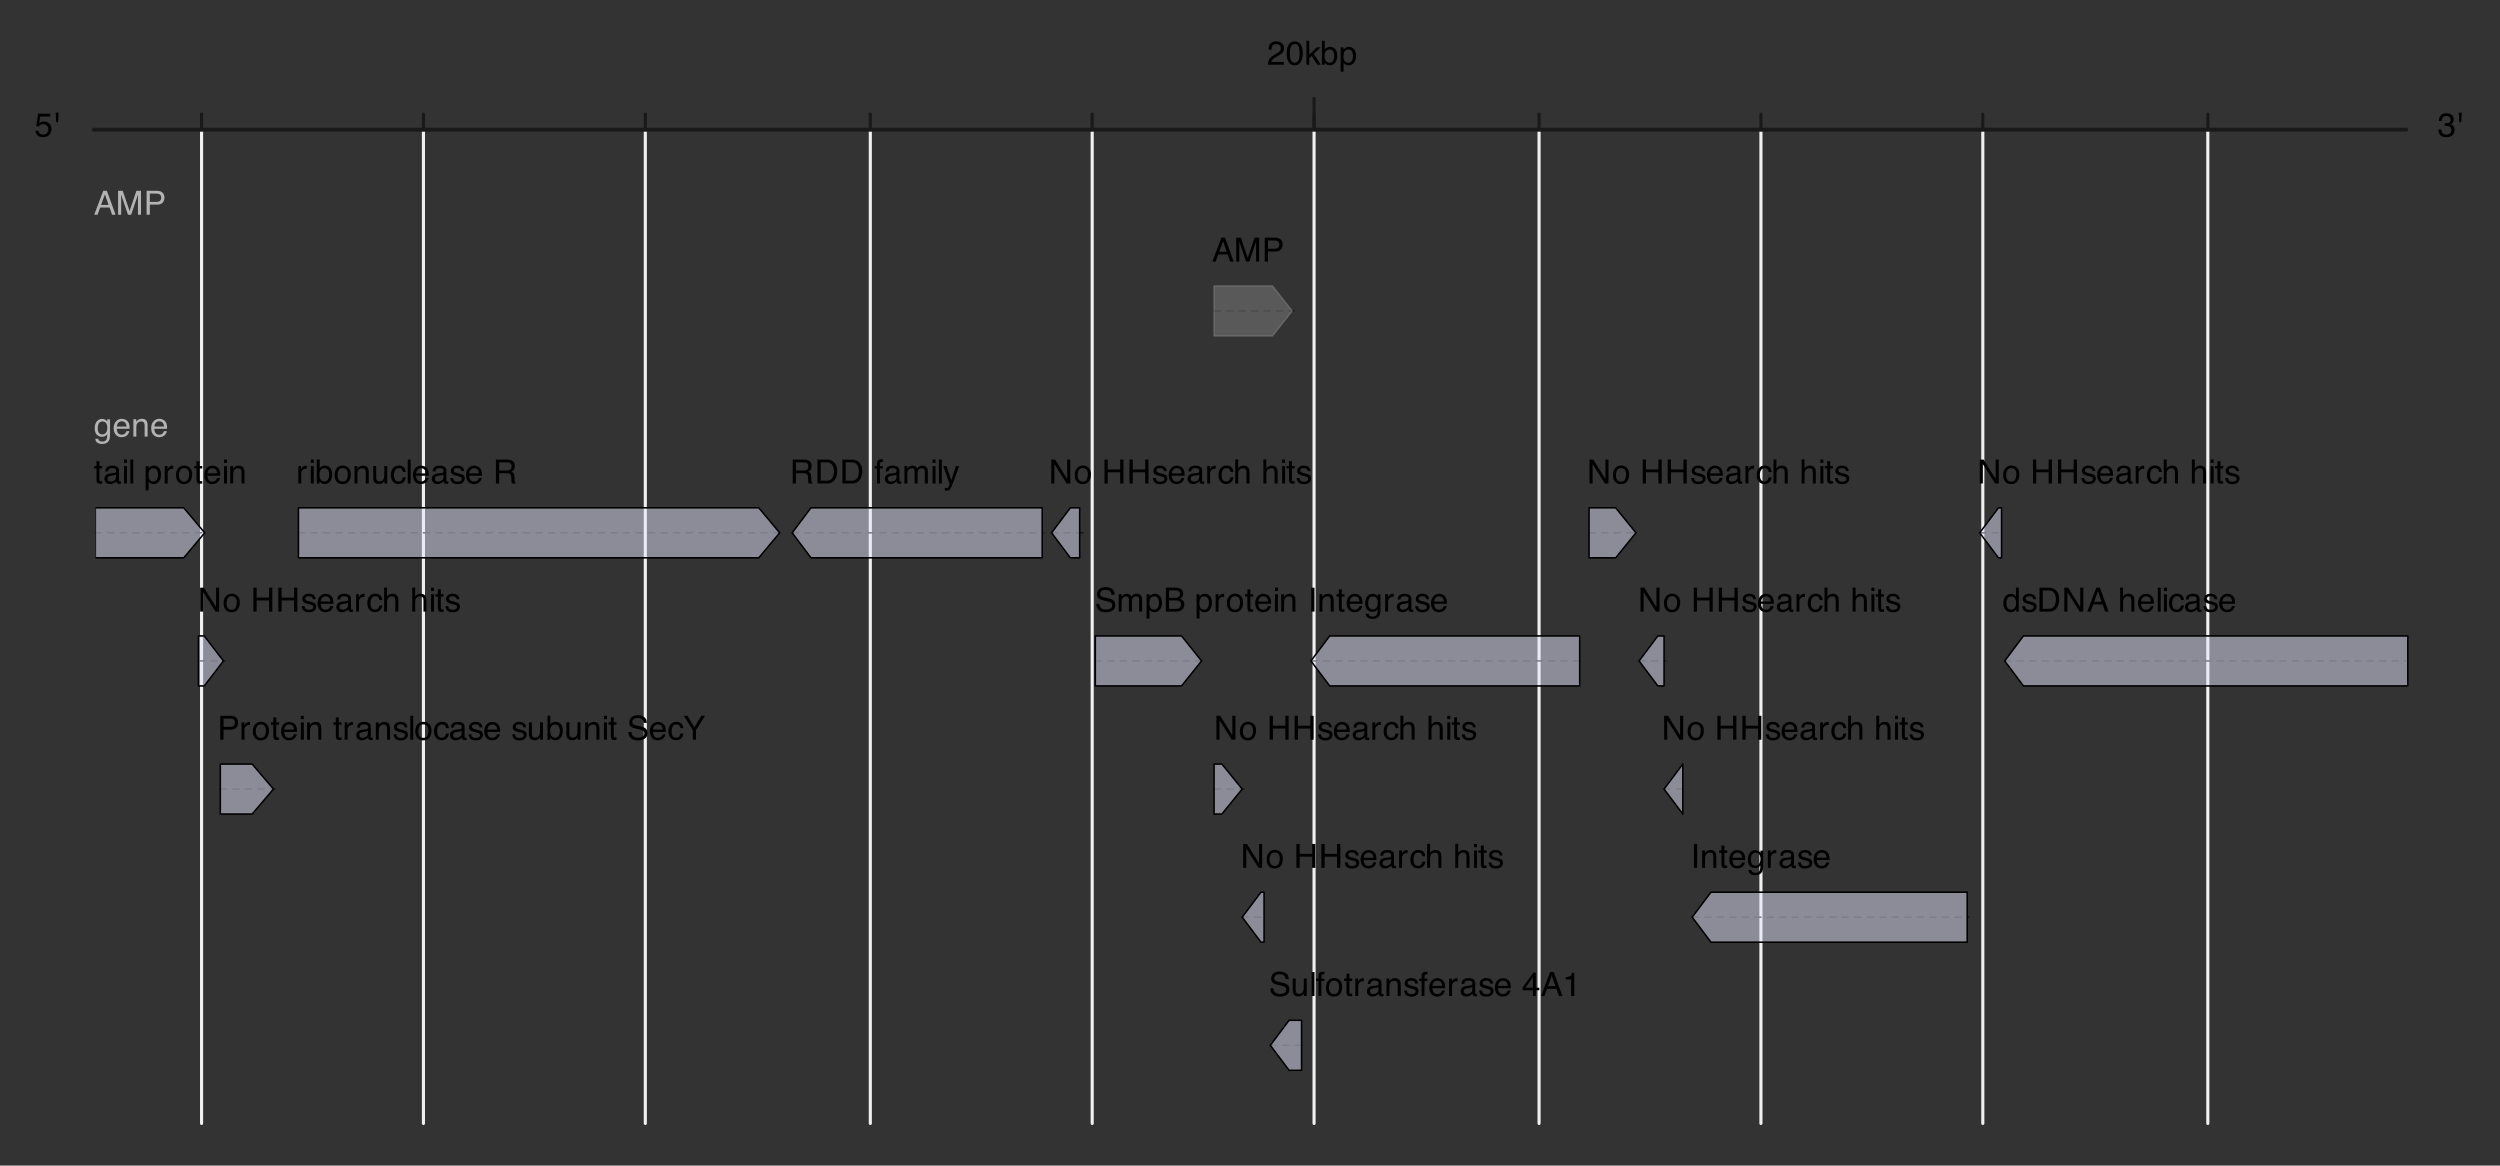 <?xml version="1.0" encoding="UTF-8"?>
<svg xmlns="http://www.w3.org/2000/svg" xmlns:xlink="http://www.w3.org/1999/xlink" width="800" height="373" viewBox="0 0 800 373">
<rect x="0" y="0" width="800" height="373" fill="#333333" stroke="none"/>
<defs>
<g>
<g id="glyph-0-0">
<path d="M 0.332 0 C 0.367 -0.641 0.5 -1.203 0.73 -1.676 C 0.961 -2.152 1.414 -2.586 2.082 -2.973 L 3.082 -3.551 C 3.531 -3.812 3.844 -4.035 4.027 -4.219 C 4.312 -4.508 4.453 -4.836 4.453 -5.207 C 4.453 -5.641 4.324 -5.988 4.062 -6.242 C 3.801 -6.496 3.453 -6.625 3.02 -6.625 C 2.379 -6.625 1.934 -6.383 1.688 -5.895 C 1.555 -5.637 1.484 -5.273 1.469 -4.812 L 0.516 -4.812 C 0.527 -5.461 0.645 -5.992 0.875 -6.402 C 1.281 -7.125 2 -7.484 3.027 -7.484 C 3.879 -7.484 4.504 -7.254 4.898 -6.793 C 5.293 -6.332 5.488 -5.816 5.488 -5.25 C 5.488 -4.652 5.281 -4.141 4.859 -3.719 C 4.617 -3.473 4.18 -3.172 3.551 -2.824 L 2.84 -2.426 C 2.5 -2.238 2.23 -2.062 2.035 -1.891 C 1.688 -1.59 1.469 -1.254 1.379 -0.887 L 5.453 -0.887 L 5.453 0 Z M 0.332 0 "/>
</g>
<g id="glyph-0-1">
<path d="M 2.887 -7.457 C 3.852 -7.457 4.547 -7.062 4.98 -6.266 C 5.312 -5.652 5.48 -4.809 5.48 -3.738 C 5.48 -2.727 5.328 -1.887 5.027 -1.223 C 4.59 -0.273 3.875 0.203 2.879 0.203 C 1.984 0.203 1.316 -0.188 0.879 -0.965 C 0.516 -1.613 0.332 -2.484 0.332 -3.578 C 0.332 -4.426 0.441 -5.152 0.66 -5.762 C 1.07 -6.895 1.812 -7.457 2.887 -7.457 Z M 2.875 -0.652 C 3.359 -0.652 3.75 -0.867 4.035 -1.297 C 4.324 -1.727 4.469 -2.531 4.469 -3.703 C 4.469 -4.551 4.363 -5.246 4.156 -5.793 C 3.949 -6.34 3.543 -6.613 2.941 -6.613 C 2.391 -6.613 1.988 -6.355 1.73 -5.836 C 1.477 -5.316 1.348 -4.551 1.348 -3.543 C 1.348 -2.781 1.43 -2.172 1.594 -1.707 C 1.844 -1.004 2.27 -0.652 2.875 -0.652 Z M 2.875 -0.652 "/>
</g>
<g id="glyph-0-2">
<path d="M 0.668 -7.652 L 1.566 -7.652 L 1.566 -3.207 L 3.973 -5.578 L 5.172 -5.578 L 3.035 -3.488 L 5.293 0 L 4.094 0 L 2.355 -2.812 L 1.566 -2.094 L 1.566 0 L 0.668 0 Z M 0.668 -7.652 "/>
</g>
<g id="glyph-0-3">
<path d="M 0.613 -7.676 L 1.527 -7.676 L 1.527 -4.902 C 1.73 -5.168 1.977 -5.371 2.262 -5.512 C 2.547 -5.652 2.855 -5.723 3.188 -5.723 C 3.883 -5.723 4.445 -5.484 4.879 -5.008 C 5.309 -4.531 5.527 -3.828 5.527 -2.895 C 5.527 -2.012 5.312 -1.281 4.887 -0.699 C 4.457 -0.113 3.867 0.176 3.109 0.176 C 2.688 0.176 2.328 0.074 2.035 -0.129 C 1.863 -0.25 1.676 -0.445 1.48 -0.715 L 1.48 0 L 0.613 0 Z M 3.051 -0.652 C 3.559 -0.652 3.938 -0.852 4.191 -1.254 C 4.441 -1.656 4.566 -2.188 4.566 -2.848 C 4.566 -3.434 4.441 -3.922 4.191 -4.309 C 3.938 -4.691 3.566 -4.887 3.078 -4.887 C 2.652 -4.887 2.277 -4.727 1.957 -4.41 C 1.637 -4.094 1.473 -3.574 1.473 -2.848 C 1.473 -2.324 1.539 -1.898 1.672 -1.574 C 1.918 -0.957 2.379 -0.652 3.051 -0.652 Z M 3.051 -0.652 "/>
</g>
<g id="glyph-0-4">
<path d="M 3.043 -0.629 C 3.48 -0.629 3.844 -0.812 4.133 -1.18 C 4.422 -1.547 4.566 -2.094 4.566 -2.824 C 4.566 -3.27 4.504 -3.648 4.375 -3.969 C 4.133 -4.582 3.688 -4.891 3.043 -4.891 C 2.395 -4.891 1.949 -4.566 1.707 -3.918 C 1.578 -3.57 1.516 -3.129 1.516 -2.594 C 1.516 -2.164 1.578 -1.797 1.707 -1.496 C 1.949 -0.918 2.395 -0.629 3.043 -0.629 Z M 0.613 -5.551 L 1.527 -5.551 L 1.527 -4.812 C 1.715 -5.066 1.918 -5.262 2.141 -5.402 C 2.457 -5.609 2.828 -5.715 3.254 -5.715 C 3.887 -5.715 4.422 -5.473 4.863 -4.988 C 5.305 -4.504 5.527 -3.812 5.527 -2.91 C 5.527 -1.695 5.207 -0.828 4.574 -0.309 C 4.172 0.023 3.703 0.188 3.168 0.188 C 2.746 0.188 2.395 0.094 2.109 -0.09 C 1.941 -0.191 1.758 -0.371 1.551 -0.625 L 1.551 2.223 L 0.613 2.223 Z M 0.613 -5.551 "/>
</g>
<g id="glyph-0-5">
<path d="M 1.316 -1.902 C 1.379 -1.367 1.629 -0.996 2.062 -0.793 C 2.285 -0.688 2.543 -0.637 2.832 -0.637 C 3.387 -0.637 3.801 -0.812 4.066 -1.168 C 4.336 -1.52 4.469 -1.914 4.469 -2.344 C 4.469 -2.863 4.309 -3.266 3.992 -3.551 C 3.676 -3.836 3.293 -3.98 2.848 -3.98 C 2.527 -3.98 2.25 -3.918 2.02 -3.793 C 1.789 -3.668 1.59 -3.492 1.426 -3.27 L 0.613 -3.316 L 1.184 -7.332 L 5.059 -7.332 L 5.059 -6.426 L 1.887 -6.426 L 1.566 -4.355 C 1.742 -4.488 1.906 -4.586 2.062 -4.652 C 2.34 -4.766 2.66 -4.824 3.027 -4.824 C 3.711 -4.824 4.289 -4.602 4.766 -4.16 C 5.242 -3.719 5.48 -3.16 5.48 -2.484 C 5.48 -1.781 5.262 -1.156 4.824 -0.621 C 4.391 -0.082 3.695 0.188 2.738 0.188 C 2.133 0.188 1.594 0.016 1.129 -0.324 C 0.66 -0.668 0.398 -1.191 0.344 -1.902 Z M 1.316 -1.902 "/>
</g>
<g id="glyph-0-6">
<path d="M 1.762 -7.652 L 1.59 -4.59 L 0.984 -4.59 L 0.812 -7.652 Z M 1.762 -7.652 "/>
</g>
<g id="glyph-0-7">
<path d="M 2.77 0.203 C 1.887 0.203 1.25 -0.039 0.852 -0.523 C 0.453 -1.008 0.254 -1.598 0.254 -2.293 L 1.234 -2.293 C 1.277 -1.809 1.367 -1.457 1.504 -1.238 C 1.746 -0.848 2.188 -0.652 2.824 -0.652 C 3.316 -0.652 3.711 -0.781 4.012 -1.047 C 4.309 -1.312 4.457 -1.652 4.457 -2.066 C 4.457 -2.582 4.301 -2.941 3.988 -3.145 C 3.672 -3.352 3.234 -3.453 2.676 -3.453 C 2.613 -3.453 2.551 -3.453 2.488 -3.449 C 2.422 -3.449 2.359 -3.445 2.293 -3.441 L 2.293 -4.27 C 2.391 -4.262 2.469 -4.254 2.535 -4.25 C 2.602 -4.246 2.672 -4.246 2.75 -4.246 C 3.102 -4.246 3.391 -4.301 3.613 -4.41 C 4.012 -4.605 4.207 -4.953 4.207 -5.453 C 4.207 -5.824 4.078 -6.109 3.812 -6.312 C 3.547 -6.516 3.242 -6.613 2.891 -6.613 C 2.266 -6.613 1.832 -6.406 1.594 -5.988 C 1.461 -5.762 1.387 -5.434 1.371 -5.012 L 0.441 -5.012 C 0.441 -5.566 0.555 -6.039 0.777 -6.426 C 1.16 -7.121 1.828 -7.469 2.793 -7.469 C 3.551 -7.469 4.141 -7.301 4.559 -6.961 C 4.973 -6.621 5.184 -6.133 5.184 -5.488 C 5.184 -5.031 5.059 -4.66 4.812 -4.375 C 4.66 -4.199 4.461 -4.059 4.219 -3.957 C 4.609 -3.852 4.918 -3.645 5.137 -3.336 C 5.359 -3.027 5.469 -2.652 5.469 -2.207 C 5.469 -1.496 5.234 -0.918 4.766 -0.469 C 4.297 -0.02 3.633 0.203 2.77 0.203 Z M 2.77 0.203 "/>
</g>
<g id="glyph-0-8">
<path d="M 4.738 -3.137 L 3.578 -6.516 L 2.344 -3.137 Z M 3.035 -7.652 L 4.207 -7.652 L 6.984 0 L 5.848 0 L 5.074 -2.293 L 2.047 -2.293 L 1.219 0 L 0.156 0 Z M 3.035 -7.652 "/>
</g>
<g id="glyph-0-9">
<path d="M 0.785 -7.652 L 2.27 -7.652 L 4.469 -1.184 L 6.652 -7.652 L 8.121 -7.652 L 8.121 0 L 7.137 0 L 7.137 -4.516 C 7.137 -4.672 7.141 -4.93 7.145 -5.293 C 7.152 -5.652 7.156 -6.039 7.156 -6.453 L 4.973 0 L 3.949 0 L 1.75 -6.453 L 1.75 -6.219 C 1.75 -6.031 1.754 -5.746 1.762 -5.363 C 1.77 -4.98 1.777 -4.695 1.777 -4.516 L 1.777 0 L 0.785 0 Z M 0.785 -7.652 "/>
</g>
<g id="glyph-0-10">
<path d="M 0.91 -7.652 L 4.355 -7.652 C 5.035 -7.652 5.582 -7.461 6 -7.074 C 6.418 -6.691 6.625 -6.152 6.625 -5.457 C 6.625 -4.859 6.438 -4.34 6.066 -3.898 C 5.695 -3.457 5.125 -3.234 4.355 -3.234 L 1.949 -3.234 L 1.949 0 L 0.91 0 Z M 5.578 -5.453 C 5.578 -6.016 5.371 -6.398 4.953 -6.598 C 4.723 -6.707 4.41 -6.762 4.012 -6.762 L 1.949 -6.762 L 1.949 -4.109 L 4.012 -4.109 C 4.477 -4.109 4.852 -4.207 5.145 -4.406 C 5.434 -4.605 5.578 -4.953 5.578 -5.453 Z M 5.578 -5.453 "/>
</g>
<g id="glyph-0-11">
<path d="M 2.656 -5.676 C 3.094 -5.676 3.477 -5.57 3.801 -5.355 C 3.98 -5.234 4.16 -5.055 4.344 -4.824 L 4.344 -5.527 L 5.207 -5.527 L 5.207 -0.453 C 5.207 0.254 5.105 0.812 4.895 1.223 C 4.508 1.98 3.773 2.359 2.691 2.359 C 2.09 2.359 1.586 2.227 1.176 1.957 C 0.766 1.688 0.539 1.266 0.488 0.691 L 1.441 0.691 C 1.488 0.941 1.578 1.137 1.715 1.27 C 1.926 1.48 2.258 1.582 2.715 1.582 C 3.434 1.582 3.902 1.328 4.125 0.824 C 4.258 0.523 4.316 -0.008 4.309 -0.777 C 4.121 -0.492 3.895 -0.281 3.629 -0.141 C 3.367 0 3.016 0.066 2.582 0.066 C 1.98 0.066 1.449 -0.148 0.996 -0.574 C 0.543 -1.004 0.316 -1.715 0.316 -2.703 C 0.316 -3.637 0.547 -4.367 1.004 -4.891 C 1.461 -5.414 2.012 -5.676 2.656 -5.676 Z M 4.344 -2.812 C 4.344 -3.504 4.203 -4.016 3.918 -4.348 C 3.633 -4.684 3.27 -4.848 2.828 -4.848 C 2.168 -4.848 1.719 -4.539 1.473 -3.922 C 1.344 -3.594 1.281 -3.16 1.281 -2.625 C 1.281 -1.996 1.41 -1.52 1.664 -1.191 C 1.918 -0.863 2.262 -0.699 2.691 -0.699 C 3.367 -0.699 3.84 -1 4.113 -1.609 C 4.266 -1.953 4.344 -2.355 4.344 -2.812 Z M 4.344 -2.812 "/>
</g>
<g id="glyph-0-12">
<path d="M 3.012 -5.703 C 3.406 -5.703 3.789 -5.609 4.16 -5.426 C 4.531 -5.238 4.816 -5 5.012 -4.703 C 5.199 -4.422 5.324 -4.094 5.387 -3.719 C 5.441 -3.461 5.469 -3.051 5.469 -2.488 L 1.379 -2.488 C 1.398 -1.922 1.531 -1.469 1.781 -1.129 C 2.031 -0.785 2.418 -0.613 2.941 -0.613 C 3.434 -0.613 3.824 -0.777 4.113 -1.098 C 4.281 -1.285 4.398 -1.504 4.469 -1.75 L 5.391 -1.75 C 5.367 -1.547 5.285 -1.316 5.148 -1.066 C 5.012 -0.812 4.859 -0.609 4.688 -0.449 C 4.402 -0.172 4.051 0.016 3.629 0.113 C 3.402 0.168 3.148 0.199 2.863 0.199 C 2.168 0.199 1.582 -0.055 1.098 -0.559 C 0.617 -1.066 0.375 -1.773 0.375 -2.684 C 0.375 -3.578 0.617 -4.305 1.105 -4.863 C 1.59 -5.422 2.227 -5.703 3.012 -5.703 Z M 4.504 -3.234 C 4.465 -3.641 4.379 -3.965 4.238 -4.207 C 3.98 -4.66 3.555 -4.887 2.953 -4.887 C 2.523 -4.887 2.16 -4.73 1.871 -4.418 C 1.578 -4.109 1.422 -3.715 1.406 -3.234 Z M 4.504 -3.234 "/>
</g>
<g id="glyph-0-13">
<path d="M 0.688 -5.578 L 1.578 -5.578 L 1.578 -4.785 C 1.844 -5.113 2.121 -5.348 2.418 -5.488 C 2.711 -5.633 3.039 -5.703 3.402 -5.703 C 4.191 -5.703 4.727 -5.426 5.004 -4.875 C 5.156 -4.574 5.234 -4.141 5.234 -3.578 L 5.234 0 L 4.281 0 L 4.281 -3.516 C 4.281 -3.855 4.23 -4.129 4.129 -4.34 C 3.965 -4.688 3.66 -4.859 3.223 -4.859 C 3 -4.859 2.82 -4.836 2.676 -4.793 C 2.418 -4.715 2.195 -4.562 2 -4.332 C 1.844 -4.148 1.742 -3.961 1.695 -3.762 C 1.648 -3.566 1.625 -3.285 1.625 -2.922 L 1.625 0 L 0.688 0 Z M 0.688 -5.578 "/>
</g>
<g id="glyph-0-14">
<path d="M 0.875 -7.137 L 1.824 -7.137 L 1.824 -5.578 L 2.715 -5.578 L 2.715 -4.812 L 1.824 -4.812 L 1.824 -1.172 C 1.824 -0.977 1.891 -0.848 2.02 -0.781 C 2.094 -0.742 2.215 -0.723 2.387 -0.723 C 2.43 -0.723 2.48 -0.727 2.531 -0.727 C 2.582 -0.727 2.645 -0.734 2.715 -0.738 L 2.715 0 C 2.605 0.031 2.492 0.055 2.379 0.066 C 2.262 0.082 2.137 0.09 2 0.09 C 1.562 0.09 1.266 -0.023 1.109 -0.246 C 0.953 -0.473 0.875 -0.762 0.875 -1.121 L 0.875 -4.812 L 0.121 -4.812 L 0.121 -5.578 L 0.875 -5.578 Z M 0.875 -7.137 "/>
</g>
<g id="glyph-0-15">
<path d="M 1.406 -1.484 C 1.406 -1.215 1.504 -1 1.703 -0.844 C 1.902 -0.688 2.137 -0.609 2.406 -0.609 C 2.734 -0.609 3.055 -0.688 3.363 -0.84 C 3.887 -1.094 4.145 -1.508 4.145 -2.082 L 4.145 -2.84 C 4.031 -2.766 3.883 -2.703 3.703 -2.656 C 3.523 -2.609 3.344 -2.574 3.172 -2.551 L 2.605 -2.48 C 2.266 -2.434 2.008 -2.363 1.84 -2.266 C 1.551 -2.102 1.406 -1.844 1.406 -1.484 Z M 3.676 -3.379 C 3.891 -3.406 4.035 -3.5 4.109 -3.652 C 4.152 -3.734 4.172 -3.855 4.172 -4.012 C 4.172 -4.332 4.059 -4.562 3.832 -4.707 C 3.605 -4.852 3.277 -4.922 2.855 -4.922 C 2.363 -4.922 2.016 -4.789 1.812 -4.527 C 1.699 -4.379 1.625 -4.164 1.59 -3.875 L 0.715 -3.875 C 0.73 -4.562 0.953 -5.039 1.383 -5.309 C 1.812 -5.578 2.309 -5.715 2.875 -5.715 C 3.531 -5.715 4.062 -5.59 4.473 -5.34 C 4.879 -5.09 5.082 -4.699 5.082 -4.172 L 5.082 -0.957 C 5.082 -0.859 5.102 -0.781 5.145 -0.723 C 5.184 -0.664 5.266 -0.637 5.395 -0.637 C 5.438 -0.637 5.484 -0.637 5.535 -0.645 C 5.59 -0.648 5.645 -0.656 5.703 -0.668 L 5.703 0.027 C 5.559 0.066 5.445 0.094 5.371 0.105 C 5.293 0.113 5.188 0.121 5.059 0.121 C 4.734 0.121 4.5 0.004 4.355 -0.223 C 4.277 -0.344 4.223 -0.516 4.191 -0.738 C 4 -0.488 3.727 -0.273 3.371 -0.09 C 3.012 0.094 2.617 0.188 2.188 0.188 C 1.672 0.188 1.246 0.031 0.918 -0.285 C 0.59 -0.598 0.426 -0.992 0.426 -1.465 C 0.426 -1.98 0.59 -2.383 0.91 -2.668 C 1.234 -2.953 1.656 -3.125 2.184 -3.191 Z M 3.676 -3.379 "/>
</g>
<g id="glyph-0-16">
<path d="M 0.688 -5.551 L 1.641 -5.551 L 1.641 0 L 0.688 0 Z M 0.688 -7.652 L 1.641 -7.652 L 1.641 -6.59 L 0.688 -6.59 Z M 0.688 -7.652 "/>
</g>
<g id="glyph-0-17">
<path d="M 0.715 -7.652 L 1.652 -7.652 L 1.652 0 L 0.715 0 Z M 0.715 -7.652 "/>
</g>
<g id="glyph-0-18">
<rect x="0" y="0" width="0" height="0" mask="url(#mask-0)"/>
</g>
<g id="glyph-0-19">
<path d="M 0.715 -5.578 L 1.605 -5.578 L 1.605 -4.613 C 1.676 -4.801 1.855 -5.031 2.141 -5.301 C 2.426 -5.57 2.754 -5.703 3.125 -5.703 C 3.141 -5.703 3.172 -5.703 3.215 -5.699 C 3.254 -5.695 3.328 -5.688 3.426 -5.676 L 3.426 -4.688 C 3.371 -4.699 3.32 -4.703 3.273 -4.707 C 3.227 -4.711 3.176 -4.715 3.121 -4.715 C 2.648 -4.715 2.285 -4.562 2.031 -4.258 C 1.777 -3.953 1.652 -3.605 1.652 -3.207 L 1.652 0 L 0.715 0 Z M 0.715 -5.578 "/>
</g>
<g id="glyph-0-20">
<path d="M 2.902 -0.605 C 3.523 -0.605 3.949 -0.84 4.18 -1.309 C 4.41 -1.781 4.527 -2.305 4.527 -2.879 C 4.527 -3.402 4.441 -3.824 4.277 -4.152 C 4.012 -4.664 3.559 -4.922 2.91 -4.922 C 2.34 -4.922 1.922 -4.703 1.66 -4.266 C 1.402 -3.828 1.27 -3.301 1.27 -2.684 C 1.27 -2.09 1.402 -1.594 1.66 -1.199 C 1.922 -0.801 2.336 -0.605 2.902 -0.605 Z M 2.938 -5.738 C 3.656 -5.738 4.266 -5.5 4.762 -5.02 C 5.258 -4.543 5.504 -3.836 5.504 -2.906 C 5.504 -2.008 5.285 -1.266 4.848 -0.676 C 4.41 -0.09 3.734 0.203 2.812 0.203 C 2.047 0.203 1.438 -0.055 0.984 -0.574 C 0.531 -1.094 0.309 -1.793 0.309 -2.668 C 0.309 -3.605 0.547 -4.352 1.02 -4.906 C 1.496 -5.461 2.137 -5.738 2.938 -5.738 Z M 2.938 -5.738 "/>
</g>
<g id="glyph-0-21">
<path d="M 1.625 -5.578 L 1.625 -1.875 C 1.625 -1.59 1.672 -1.359 1.762 -1.176 C 1.926 -0.844 2.238 -0.676 2.691 -0.676 C 3.344 -0.676 3.789 -0.969 4.027 -1.551 C 4.156 -1.863 4.219 -2.293 4.219 -2.84 L 4.219 -5.578 L 5.156 -5.578 L 5.156 0 L 4.27 0 L 4.281 -0.824 C 4.16 -0.613 4.008 -0.434 3.828 -0.285 C 3.469 0.004 3.035 0.152 2.527 0.152 C 1.73 0.152 1.188 -0.113 0.902 -0.645 C 0.746 -0.93 0.668 -1.312 0.668 -1.785 L 0.668 -5.578 Z M 1.625 -5.578 "/>
</g>
<g id="glyph-0-22">
<path d="M 2.84 -5.738 C 3.469 -5.738 3.977 -5.586 4.371 -5.281 C 4.766 -4.977 5.004 -4.449 5.082 -3.703 L 4.172 -3.703 C 4.117 -4.047 3.988 -4.332 3.793 -4.559 C 3.594 -4.785 3.277 -4.902 2.84 -4.902 C 2.242 -4.902 1.812 -4.609 1.559 -4.027 C 1.391 -3.648 1.309 -3.18 1.309 -2.625 C 1.309 -2.066 1.426 -1.594 1.66 -1.215 C 1.898 -0.832 2.27 -0.641 2.777 -0.641 C 3.164 -0.641 3.473 -0.758 3.699 -0.996 C 3.926 -1.234 4.086 -1.562 4.172 -1.973 L 5.082 -1.973 C 4.98 -1.234 4.719 -0.695 4.301 -0.352 C 3.887 -0.008 3.352 0.16 2.703 0.16 C 1.973 0.16 1.391 -0.105 0.957 -0.637 C 0.523 -1.172 0.309 -1.836 0.309 -2.637 C 0.309 -3.613 0.547 -4.375 1.02 -4.922 C 1.496 -5.469 2.102 -5.738 2.84 -5.738 Z M 2.84 -5.738 "/>
</g>
<g id="glyph-0-23">
<path d="M 1.246 -1.75 C 1.273 -1.438 1.352 -1.199 1.48 -1.031 C 1.715 -0.73 2.125 -0.578 2.707 -0.578 C 3.055 -0.578 3.359 -0.652 3.625 -0.805 C 3.891 -0.957 4.02 -1.188 4.02 -1.504 C 4.02 -1.746 3.914 -1.926 3.703 -2.051 C 3.566 -2.129 3.301 -2.219 2.902 -2.316 L 2.156 -2.504 C 1.68 -2.621 1.328 -2.754 1.105 -2.902 C 0.703 -3.156 0.5 -3.504 0.5 -3.953 C 0.5 -4.48 0.691 -4.906 1.07 -5.234 C 1.449 -5.562 1.961 -5.723 2.605 -5.723 C 3.445 -5.723 4.051 -5.477 4.422 -4.984 C 4.656 -4.672 4.766 -4.336 4.762 -3.973 L 3.875 -3.973 C 3.859 -4.184 3.781 -4.379 3.652 -4.551 C 3.438 -4.797 3.062 -4.922 2.531 -4.922 C 2.176 -4.922 1.91 -4.855 1.727 -4.719 C 1.543 -4.582 1.453 -4.406 1.453 -4.184 C 1.453 -3.941 1.574 -3.746 1.812 -3.598 C 1.953 -3.512 2.156 -3.438 2.426 -3.371 L 3.047 -3.219 C 3.719 -3.055 4.172 -2.898 4.402 -2.746 C 4.766 -2.504 4.949 -2.129 4.949 -1.613 C 4.949 -1.117 4.758 -0.688 4.383 -0.328 C 4.008 0.031 3.434 0.215 2.66 0.215 C 1.832 0.215 1.242 0.023 0.898 -0.352 C 0.555 -0.727 0.367 -1.195 0.344 -1.75 Z M 1.246 -1.75 "/>
</g>
<g id="glyph-0-24">
<path d="M 4.371 -4.145 C 4.855 -4.145 5.242 -4.242 5.523 -4.438 C 5.805 -4.633 5.949 -4.984 5.949 -5.488 C 5.949 -6.035 5.75 -6.406 5.355 -6.605 C 5.145 -6.707 4.859 -6.762 4.504 -6.762 L 1.973 -6.762 L 1.973 -4.145 Z M 0.938 -7.652 L 4.48 -7.652 C 5.062 -7.652 5.543 -7.566 5.922 -7.395 C 6.641 -7.07 7 -6.469 7 -5.59 C 7 -5.129 6.906 -4.754 6.715 -4.465 C 6.527 -4.172 6.262 -3.938 5.922 -3.762 C 6.219 -3.641 6.445 -3.48 6.598 -3.281 C 6.746 -3.082 6.832 -2.762 6.848 -2.316 L 6.887 -1.293 C 6.895 -1 6.922 -0.781 6.957 -0.641 C 7.02 -0.398 7.133 -0.242 7.293 -0.172 L 7.293 0 L 6.02 0 C 5.984 -0.066 5.957 -0.152 5.938 -0.254 C 5.918 -0.359 5.898 -0.562 5.887 -0.859 L 5.824 -2.137 C 5.801 -2.637 5.613 -2.969 5.266 -3.141 C 5.066 -3.234 4.758 -3.281 4.332 -3.281 L 1.973 -3.281 L 1.973 0 L 0.938 0 Z M 0.938 -7.652 "/>
</g>
<g id="glyph-0-25">
<path d="M 3.75 -0.887 C 4.102 -0.887 4.391 -0.922 4.613 -0.996 C 5.016 -1.129 5.348 -1.391 5.605 -1.777 C 5.809 -2.086 5.957 -2.48 6.047 -2.965 C 6.098 -3.254 6.125 -3.52 6.125 -3.766 C 6.125 -4.715 5.938 -5.449 5.559 -5.973 C 5.184 -6.496 4.578 -6.762 3.738 -6.762 L 1.902 -6.762 L 1.902 -0.887 Z M 0.859 -7.652 L 3.957 -7.652 C 5.012 -7.652 5.828 -7.277 6.406 -6.531 C 6.922 -5.859 7.184 -4.996 7.184 -3.941 C 7.184 -3.129 7.031 -2.395 6.723 -1.738 C 6.184 -0.578 5.262 0 3.949 0 L 0.859 0 Z M 0.859 -7.652 "/>
</g>
<g id="glyph-0-26">
<path d="M 0.922 -6.426 C 0.938 -6.816 1.004 -7.102 1.125 -7.281 C 1.344 -7.602 1.766 -7.762 2.391 -7.762 C 2.449 -7.762 2.512 -7.758 2.574 -7.754 C 2.637 -7.75 2.707 -7.746 2.785 -7.738 L 2.785 -6.887 C 2.688 -6.895 2.617 -6.898 2.574 -6.898 C 2.531 -6.898 2.492 -6.902 2.453 -6.902 C 2.168 -6.902 2 -6.828 1.941 -6.68 C 1.887 -6.531 1.859 -6.156 1.859 -5.551 L 2.785 -5.551 L 2.785 -4.812 L 1.848 -4.812 L 1.848 0 L 0.922 0 L 0.922 -4.812 L 0.145 -4.812 L 0.145 -5.551 L 0.922 -5.551 Z M 0.922 -6.426 "/>
</g>
<g id="glyph-0-27">
<path d="M 0.688 -5.578 L 1.613 -5.578 L 1.613 -4.785 C 1.836 -5.059 2.039 -5.262 2.219 -5.387 C 2.527 -5.598 2.879 -5.703 3.27 -5.703 C 3.715 -5.703 4.074 -5.594 4.344 -5.375 C 4.496 -5.25 4.637 -5.066 4.762 -4.824 C 4.969 -5.121 5.215 -5.344 5.496 -5.488 C 5.777 -5.633 6.094 -5.703 6.441 -5.703 C 7.191 -5.703 7.703 -5.434 7.973 -4.891 C 8.121 -4.598 8.191 -4.207 8.191 -3.715 L 8.191 0 L 7.219 0 L 7.219 -3.875 C 7.219 -4.246 7.125 -4.5 6.941 -4.641 C 6.754 -4.781 6.527 -4.848 6.262 -4.848 C 5.895 -4.848 5.574 -4.727 5.309 -4.48 C 5.043 -4.234 4.91 -3.82 4.91 -3.246 L 4.91 0 L 3.957 0 L 3.957 -3.641 C 3.957 -4.02 3.914 -4.297 3.824 -4.469 C 3.68 -4.73 3.414 -4.859 3.027 -4.859 C 2.672 -4.859 2.352 -4.723 2.059 -4.449 C 1.77 -4.176 1.625 -3.676 1.625 -2.957 L 1.625 0 L 0.688 0 Z M 0.688 -5.578 "/>
</g>
<g id="glyph-0-28">
<path d="M 4.172 -5.578 L 5.207 -5.578 C 5.074 -5.219 4.781 -4.406 4.328 -3.129 C 3.988 -2.172 3.703 -1.391 3.473 -0.785 C 2.934 0.637 2.551 1.504 2.328 1.816 C 2.105 2.129 1.723 2.285 1.184 2.285 C 1.051 2.285 0.949 2.281 0.879 2.27 C 0.809 2.262 0.719 2.242 0.613 2.215 L 0.613 1.359 C 0.777 1.406 0.895 1.434 0.969 1.441 C 1.043 1.453 1.105 1.457 1.16 1.457 C 1.336 1.457 1.461 1.43 1.543 1.371 C 1.625 1.316 1.695 1.246 1.75 1.16 C 1.766 1.133 1.828 0.992 1.938 0.734 C 2.047 0.477 2.125 0.285 2.172 0.16 L 0.109 -5.578 L 1.172 -5.578 L 2.668 -1.035 Z M 4.172 -5.578 "/>
</g>
<g id="glyph-0-29">
<path d="M 0.812 -7.652 L 2.035 -7.652 L 5.902 -1.453 L 5.902 -7.652 L 6.887 -7.652 L 6.887 0 L 5.723 0 L 1.801 -6.191 L 1.801 0 L 0.812 0 Z M 0.812 -7.652 "/>
</g>
<g id="glyph-0-30">
<path d="M 0.84 -7.652 L 1.887 -7.652 L 1.887 -4.488 L 5.863 -4.488 L 5.863 -7.652 L 6.91 -7.652 L 6.91 0 L 5.863 0 L 5.863 -3.578 L 1.887 -3.578 L 1.887 0 L 0.84 0 Z M 0.84 -7.652 "/>
</g>
<g id="glyph-0-31">
<path d="M 0.688 -7.676 L 1.625 -7.676 L 1.625 -4.824 C 1.848 -5.105 2.047 -5.301 2.223 -5.418 C 2.527 -5.613 2.902 -5.715 3.355 -5.715 C 4.164 -5.715 4.711 -5.43 5 -4.863 C 5.156 -4.555 5.234 -4.125 5.234 -3.578 L 5.234 0 L 4.27 0 L 4.27 -3.516 C 4.27 -3.926 4.219 -4.227 4.113 -4.418 C 3.945 -4.723 3.625 -4.875 3.156 -4.875 C 2.766 -4.875 2.414 -4.742 2.098 -4.473 C 1.781 -4.207 1.625 -3.703 1.625 -2.957 L 1.625 0 L 0.688 0 Z M 0.688 -7.676 "/>
</g>
<g id="glyph-0-32">
<path d="M 1.488 -2.469 C 1.512 -2.035 1.617 -1.684 1.797 -1.41 C 2.141 -0.902 2.746 -0.652 3.613 -0.652 C 4.004 -0.652 4.359 -0.707 4.676 -0.816 C 5.293 -1.031 5.605 -1.418 5.605 -1.973 C 5.605 -2.391 5.473 -2.688 5.215 -2.863 C 4.949 -3.039 4.535 -3.188 3.973 -3.316 L 2.938 -3.551 C 2.262 -3.703 1.781 -3.875 1.5 -4.059 C 1.016 -4.379 0.77 -4.855 0.77 -5.488 C 0.77 -6.176 1.008 -6.742 1.484 -7.184 C 1.961 -7.625 2.633 -7.844 3.504 -7.844 C 4.309 -7.844 4.988 -7.652 5.551 -7.262 C 6.109 -6.875 6.391 -6.258 6.391 -5.406 L 5.418 -5.406 C 5.363 -5.816 5.254 -6.129 5.082 -6.348 C 4.766 -6.746 4.23 -6.949 3.473 -6.949 C 2.863 -6.949 2.422 -6.82 2.156 -6.562 C 1.891 -6.305 1.754 -6.008 1.754 -5.668 C 1.754 -5.293 1.91 -5.016 2.223 -4.844 C 2.43 -4.734 2.891 -4.594 3.613 -4.426 L 4.688 -4.184 C 5.203 -4.066 5.605 -3.902 5.887 -3.699 C 6.371 -3.34 6.613 -2.82 6.613 -2.141 C 6.613 -1.293 6.305 -0.688 5.691 -0.324 C 5.074 0.043 4.359 0.223 3.543 0.223 C 2.59 0.223 1.844 -0.02 1.309 -0.504 C 0.77 -0.988 0.504 -1.641 0.516 -2.469 Z M 1.488 -2.469 "/>
</g>
<g id="glyph-0-33">
<path d="M 3.688 -4.418 C 4.125 -4.418 4.465 -4.477 4.707 -4.598 C 5.09 -4.789 5.281 -5.133 5.281 -5.629 C 5.281 -6.129 5.078 -6.469 4.672 -6.641 C 4.441 -6.738 4.102 -6.785 3.652 -6.785 L 1.801 -6.785 L 1.801 -4.418 Z M 4.035 -0.887 C 4.672 -0.887 5.125 -1.07 5.395 -1.438 C 5.566 -1.672 5.652 -1.953 5.652 -2.281 C 5.652 -2.836 5.402 -3.215 4.906 -3.418 C 4.641 -3.523 4.293 -3.578 3.859 -3.578 L 1.801 -3.578 L 1.801 -0.887 Z M 0.785 -7.652 L 4.074 -7.652 C 4.969 -7.652 5.605 -7.383 5.984 -6.848 C 6.207 -6.531 6.316 -6.168 6.316 -5.754 C 6.316 -5.273 6.18 -4.875 5.906 -4.566 C 5.766 -4.402 5.559 -4.254 5.293 -4.121 C 5.684 -3.973 5.977 -3.801 6.172 -3.613 C 6.516 -3.281 6.688 -2.82 6.688 -2.234 C 6.688 -1.742 6.531 -1.297 6.223 -0.895 C 5.762 -0.297 5.027 0 4.02 0 L 0.785 0 Z M 0.785 -7.652 "/>
</g>
<g id="glyph-0-34">
<path d="M 1.047 -7.652 L 2.094 -7.652 L 2.094 0 L 1.047 0 Z M 1.047 -7.652 "/>
</g>
<g id="glyph-0-35">
<path d="M 1.281 -2.723 C 1.281 -2.125 1.406 -1.625 1.66 -1.223 C 1.914 -0.82 2.32 -0.621 2.879 -0.621 C 3.312 -0.621 3.672 -0.805 3.949 -1.18 C 4.23 -1.555 4.371 -2.09 4.371 -2.785 C 4.371 -3.492 4.227 -4.012 3.938 -4.352 C 3.648 -4.691 3.293 -4.859 2.871 -4.859 C 2.398 -4.859 2.016 -4.68 1.723 -4.316 C 1.43 -3.957 1.281 -3.426 1.281 -2.723 Z M 2.691 -5.676 C 3.121 -5.676 3.477 -5.586 3.766 -5.406 C 3.934 -5.301 4.121 -5.121 4.332 -4.859 L 4.332 -7.676 L 5.234 -7.676 L 5.234 0 L 4.391 0 L 4.391 -0.777 C 4.172 -0.434 3.914 -0.184 3.613 -0.031 C 3.316 0.121 2.973 0.199 2.59 0.199 C 1.969 0.199 1.43 -0.062 0.973 -0.586 C 0.52 -1.109 0.293 -1.805 0.293 -2.672 C 0.293 -3.484 0.5 -4.188 0.914 -4.785 C 1.328 -5.379 1.922 -5.676 2.691 -5.676 Z M 2.691 -5.676 "/>
</g>
<g id="glyph-0-36">
<path d="M 0.219 -7.652 L 1.426 -7.652 L 3.625 -3.973 L 5.824 -7.652 L 7.035 -7.652 L 4.145 -3.082 L 4.145 0 L 3.109 0 L 3.109 -3.082 Z M 0.219 -7.652 "/>
</g>
<g id="glyph-0-37">
<path d="M 3.527 -2.641 L 3.527 -6.02 L 1.137 -2.641 Z M 3.543 0 L 3.543 -1.824 L 0.27 -1.824 L 0.27 -2.738 L 3.688 -7.48 L 4.48 -7.48 L 4.48 -2.641 L 5.578 -2.641 L 5.578 -1.824 L 4.48 -1.824 L 4.48 0 Z M 3.543 0 "/>
</g>
<g id="glyph-0-38">
<path d="M 1.02 -5.281 L 1.02 -6 C 1.699 -6.066 2.172 -6.176 2.438 -6.332 C 2.703 -6.484 2.906 -6.852 3.035 -7.426 L 3.777 -7.426 L 3.777 0 L 2.777 0 L 2.777 -5.281 Z M 1.02 -5.281 "/>
</g>
</g>
<clipPath id="clip-0">
<path clip-rule="nonzero" d="M 30.5 162 L 66 162 L 66 179 L 30.5 179 Z M 30.5 162 "/>
</clipPath>
<clipPath id="clip-1">
<path clip-rule="nonzero" d="M 641 211 L 770 211 L 770 212 L 641 212 Z M 641 211 "/>
</clipPath>
<image id="source-24" x="0" y="0" width="0" height="0"/>
<mask id="mask-0">
<use xlink:href="#source-24"/>
</mask>
</defs>
<path fill="none" stroke-width="1" stroke-linecap="round" stroke-linejoin="round" stroke="rgb(10%, 10%, 10%)" stroke-opacity="1" stroke-miterlimit="10" d="M 420.5 31.5 L 420.5 41.5 "/>
<g fill="rgb(0%, 0%, 0%)" fill-opacity="1">
<use xlink:href="#glyph-0-0" x="405.398" y="20.714"/>
<use xlink:href="#glyph-0-1" x="411.398" y="20.714"/>
<use xlink:href="#glyph-0-2" x="417.398" y="20.714"/>
<use xlink:href="#glyph-0-3" x="422.398" y="20.714"/>
<use xlink:href="#glyph-0-4" x="428.398" y="20.714"/>
</g>
<path fill="none" stroke-width="1" stroke-linecap="round" stroke-linejoin="round" stroke="rgb(94%, 94%, 94%)" stroke-opacity="1" stroke-miterlimit="10" d="M 64.5 41.5 L 64.5 359.5 "/>
<path fill="none" stroke-width="1" stroke-linecap="round" stroke-linejoin="round" stroke="rgb(10%, 10%, 10%)" stroke-opacity="1" stroke-miterlimit="10" d="M 64.5 36.5 L 64.5 41.5 "/>
<path fill="none" stroke-width="1" stroke-linecap="round" stroke-linejoin="round" stroke="rgb(94%, 94%, 94%)" stroke-opacity="1" stroke-miterlimit="10" d="M 135.5 41.5 L 135.5 359.5 "/>
<path fill="none" stroke-width="1" stroke-linecap="round" stroke-linejoin="round" stroke="rgb(10%, 10%, 10%)" stroke-opacity="1" stroke-miterlimit="10" d="M 135.5 36.5 L 135.5 41.5 "/>
<path fill="none" stroke-width="1" stroke-linecap="round" stroke-linejoin="round" stroke="rgb(94%, 94%, 94%)" stroke-opacity="1" stroke-miterlimit="10" d="M 206.5 41.5 L 206.5 359.5 "/>
<path fill="none" stroke-width="1" stroke-linecap="round" stroke-linejoin="round" stroke="rgb(10%, 10%, 10%)" stroke-opacity="1" stroke-miterlimit="10" d="M 206.5 36.5 L 206.5 41.5 "/>
<path fill="none" stroke-width="1" stroke-linecap="round" stroke-linejoin="round" stroke="rgb(94%, 94%, 94%)" stroke-opacity="1" stroke-miterlimit="10" d="M 278.5 41.5 L 278.5 359.5 "/>
<path fill="none" stroke-width="1" stroke-linecap="round" stroke-linejoin="round" stroke="rgb(10%, 10%, 10%)" stroke-opacity="1" stroke-miterlimit="10" d="M 278.5 36.5 L 278.5 41.5 "/>
<path fill="none" stroke-width="1" stroke-linecap="round" stroke-linejoin="round" stroke="rgb(94%, 94%, 94%)" stroke-opacity="1" stroke-miterlimit="10" d="M 349.5 41.5 L 349.5 359.5 "/>
<path fill="none" stroke-width="1" stroke-linecap="round" stroke-linejoin="round" stroke="rgb(10%, 10%, 10%)" stroke-opacity="1" stroke-miterlimit="10" d="M 349.5 36.5 L 349.5 41.5 "/>
<path fill="none" stroke-width="1" stroke-linecap="round" stroke-linejoin="round" stroke="rgb(94%, 94%, 94%)" stroke-opacity="1" stroke-miterlimit="10" d="M 420.5 41.5 L 420.5 359.5 "/>
<path fill="none" stroke-width="1" stroke-linecap="round" stroke-linejoin="round" stroke="rgb(10%, 10%, 10%)" stroke-opacity="1" stroke-miterlimit="10" d="M 420.5 36.5 L 420.5 41.5 "/>
<path fill="none" stroke-width="1" stroke-linecap="round" stroke-linejoin="round" stroke="rgb(94%, 94%, 94%)" stroke-opacity="1" stroke-miterlimit="10" d="M 492.5 41.5 L 492.5 359.5 "/>
<path fill="none" stroke-width="1" stroke-linecap="round" stroke-linejoin="round" stroke="rgb(10%, 10%, 10%)" stroke-opacity="1" stroke-miterlimit="10" d="M 492.5 36.5 L 492.5 41.5 "/>
<path fill="none" stroke-width="1" stroke-linecap="round" stroke-linejoin="round" stroke="rgb(94%, 94%, 94%)" stroke-opacity="1" stroke-miterlimit="10" d="M 563.5 41.5 L 563.5 359.5 "/>
<path fill="none" stroke-width="1" stroke-linecap="round" stroke-linejoin="round" stroke="rgb(10%, 10%, 10%)" stroke-opacity="1" stroke-miterlimit="10" d="M 563.5 36.5 L 563.5 41.5 "/>
<path fill="none" stroke-width="1" stroke-linecap="round" stroke-linejoin="round" stroke="rgb(94%, 94%, 94%)" stroke-opacity="1" stroke-miterlimit="10" d="M 634.5 41.5 L 634.5 359.5 "/>
<path fill="none" stroke-width="1" stroke-linecap="round" stroke-linejoin="round" stroke="rgb(10%, 10%, 10%)" stroke-opacity="1" stroke-miterlimit="10" d="M 634.5 36.5 L 634.5 41.5 "/>
<path fill="none" stroke-width="1" stroke-linecap="round" stroke-linejoin="round" stroke="rgb(94%, 94%, 94%)" stroke-opacity="1" stroke-miterlimit="10" d="M 706.5 41.5 L 706.5 359.5 "/>
<path fill="none" stroke-width="1" stroke-linecap="round" stroke-linejoin="round" stroke="rgb(10%, 10%, 10%)" stroke-opacity="1" stroke-miterlimit="10" d="M 706.5 36.5 L 706.5 41.5 "/>
<path fill="none" stroke-width="1.25" stroke-linecap="round" stroke-linejoin="round" stroke="rgb(10%, 10%, 10%)" stroke-opacity="1" stroke-miterlimit="10" d="M 30 41.5 L 770 41.5 "/>
<g fill="rgb(0%, 0%, 0%)" fill-opacity="1">
<use xlink:href="#glyph-0-5" x="11" y="43.714"/>
<use xlink:href="#glyph-0-6" x="17" y="43.714"/>
</g>
<g fill="rgb(0%, 0%, 0%)" fill-opacity="1">
<use xlink:href="#glyph-0-7" x="780" y="43.714"/>
<use xlink:href="#glyph-0-6" x="786" y="43.714"/>
</g>
<g fill="rgb(70%, 70%, 70%)" fill-opacity="1">
<use xlink:href="#glyph-0-8" x="30" y="68.714"/>
<use xlink:href="#glyph-0-9" x="37" y="68.714"/>
<use xlink:href="#glyph-0-10" x="46" y="68.714"/>
</g>
<g fill="rgb(0%, 0%, 0%)" fill-opacity="1">
<use xlink:href="#glyph-0-8" x="387.805" y="83.714"/>
<use xlink:href="#glyph-0-9" x="394.805" y="83.714"/>
<use xlink:href="#glyph-0-10" x="403.805" y="83.714"/>
</g>
<path fill="none" stroke-width="0.5" stroke-linecap="round" stroke-linejoin="round" stroke="rgb(10%, 10%, 10%)" stroke-opacity="1" stroke-dasharray="2" stroke-miterlimit="10" d="M 388.5 99.5 L 414 99.5 "/>
<path fill-rule="nonzero" fill="rgb(50%, 50%, 50%)" fill-opacity="0.5" stroke-width="0.5" stroke-linecap="round" stroke-linejoin="round" stroke="rgb(50%, 50%, 50%)" stroke-opacity="0.5" stroke-miterlimit="10" d="M 388.5 91.5 L 407.195 91.5 L 413.5 99.5 L 407.195 107.5 L 388.5 107.5 Z M 388.5 91.5 "/>
<g fill="rgb(70%, 70%, 70%)" fill-opacity="1">
<use xlink:href="#glyph-0-11" x="30" y="139.714"/>
<use xlink:href="#glyph-0-12" x="36" y="139.714"/>
<use xlink:href="#glyph-0-13" x="42" y="139.714"/>
<use xlink:href="#glyph-0-12" x="48" y="139.714"/>
</g>
<g fill="rgb(0%, 0%, 0%)" fill-opacity="1">
<use xlink:href="#glyph-0-14" x="30" y="154.714"/>
<use xlink:href="#glyph-0-15" x="33" y="154.714"/>
<use xlink:href="#glyph-0-16" x="39" y="154.714"/>
<use xlink:href="#glyph-0-17" x="41" y="154.714"/>
<use xlink:href="#glyph-0-18" x="43" y="154.714"/>
<use xlink:href="#glyph-0-4" x="46" y="154.714"/>
<use xlink:href="#glyph-0-19" x="52" y="154.714"/>
<use xlink:href="#glyph-0-20" x="56" y="154.714"/>
<use xlink:href="#glyph-0-14" x="62" y="154.714"/>
<use xlink:href="#glyph-0-12" x="65" y="154.714"/>
<use xlink:href="#glyph-0-16" x="71" y="154.714"/>
<use xlink:href="#glyph-0-13" x="73" y="154.714"/>
</g>
<path fill="none" stroke-width="0.5" stroke-linecap="round" stroke-linejoin="round" stroke="rgb(10%, 10%, 10%)" stroke-opacity="1" stroke-dasharray="2" stroke-miterlimit="10" d="M 30.5 170.5 L 66 170.5 "/>
<g clip-path="url(#clip-0)">
<path fill-rule="nonzero" fill="rgb(90%, 90%, 100%)" fill-opacity="0.5" stroke-width="0.5" stroke-linecap="round" stroke-linejoin="round" stroke="rgb(0%, 0%, 0%)" stroke-opacity="1" stroke-miterlimit="10" d="M 30.5 162.5 L 58.805 162.5 L 65.5 170.5 L 58.805 178.5 L 30.5 178.5 Z M 30.5 162.5 "/>
</g>
<g fill="rgb(0%, 0%, 0%)" fill-opacity="1">
<use xlink:href="#glyph-0-19" x="94.758" y="154.714"/>
<use xlink:href="#glyph-0-16" x="98.758" y="154.714"/>
<use xlink:href="#glyph-0-3" x="100.758" y="154.714"/>
<use xlink:href="#glyph-0-20" x="106.758" y="154.714"/>
<use xlink:href="#glyph-0-13" x="112.758" y="154.714"/>
<use xlink:href="#glyph-0-21" x="118.758" y="154.714"/>
<use xlink:href="#glyph-0-22" x="124.758" y="154.714"/>
<use xlink:href="#glyph-0-17" x="129.758" y="154.714"/>
<use xlink:href="#glyph-0-12" x="131.758" y="154.714"/>
<use xlink:href="#glyph-0-15" x="137.758" y="154.714"/>
<use xlink:href="#glyph-0-23" x="143.758" y="154.714"/>
<use xlink:href="#glyph-0-12" x="148.758" y="154.714"/>
<use xlink:href="#glyph-0-18" x="154.758" y="154.714"/>
<use xlink:href="#glyph-0-24" x="157.758" y="154.714"/>
</g>
<path fill="none" stroke-width="0.5" stroke-linecap="round" stroke-linejoin="round" stroke="rgb(10%, 10%, 10%)" stroke-opacity="1" stroke-dasharray="2" stroke-miterlimit="10" d="M 95.5 170.5 L 250 170.5 "/>
<path fill-rule="nonzero" fill="rgb(90%, 90%, 100%)" fill-opacity="0.5" stroke-width="0.5" stroke-linecap="round" stroke-linejoin="round" stroke="rgb(0%, 0%, 0%)" stroke-opacity="1" stroke-miterlimit="10" d="M 95.5 162.5 L 242.805 162.5 L 249.5 170.5 L 242.805 178.5 L 95.5 178.5 Z M 95.5 162.5 "/>
<g fill="rgb(0%, 0%, 0%)" fill-opacity="1">
<use xlink:href="#glyph-0-24" x="252.727" y="154.714"/>
<use xlink:href="#glyph-0-25" x="260.727" y="154.714"/>
<use xlink:href="#glyph-0-25" x="268.727" y="154.714"/>
<use xlink:href="#glyph-0-18" x="276.727" y="154.714"/>
<use xlink:href="#glyph-0-26" x="279.727" y="154.714"/>
<use xlink:href="#glyph-0-15" x="282.727" y="154.714"/>
<use xlink:href="#glyph-0-27" x="288.727" y="154.714"/>
<use xlink:href="#glyph-0-16" x="297.727" y="154.714"/>
<use xlink:href="#glyph-0-17" x="299.727" y="154.714"/>
<use xlink:href="#glyph-0-28" x="301.727" y="154.714"/>
</g>
<path fill="none" stroke-width="0.5" stroke-linecap="round" stroke-linejoin="round" stroke="rgb(10%, 10%, 10%)" stroke-opacity="1" stroke-dasharray="2" stroke-miterlimit="10" d="M 253.5 170.5 L 334 170.5 "/>
<path fill-rule="nonzero" fill="rgb(90%, 90%, 100%)" fill-opacity="0.5" stroke-width="0.5" stroke-linecap="round" stroke-linejoin="round" stroke="rgb(0%, 0%, 0%)" stroke-opacity="1" stroke-miterlimit="10" d="M 333.5 162.5 L 259.5 162.5 L 253.5 170.5 L 259.5 178.5 L 333.5 178.5 Z M 333.5 162.5 "/>
<g fill="rgb(0%, 0%, 0%)" fill-opacity="1">
<use xlink:href="#glyph-0-29" x="335.598" y="154.714"/>
<use xlink:href="#glyph-0-20" x="343.598" y="154.714"/>
<use xlink:href="#glyph-0-18" x="349.598" y="154.714"/>
<use xlink:href="#glyph-0-30" x="352.598" y="154.714"/>
<use xlink:href="#glyph-0-30" x="360.598" y="154.714"/>
<use xlink:href="#glyph-0-23" x="368.598" y="154.714"/>
<use xlink:href="#glyph-0-12" x="373.598" y="154.714"/>
<use xlink:href="#glyph-0-15" x="379.598" y="154.714"/>
<use xlink:href="#glyph-0-19" x="385.598" y="154.714"/>
<use xlink:href="#glyph-0-22" x="389.598" y="154.714"/>
<use xlink:href="#glyph-0-31" x="394.598" y="154.714"/>
<use xlink:href="#glyph-0-18" x="400.598" y="154.714"/>
<use xlink:href="#glyph-0-31" x="403.598" y="154.714"/>
<use xlink:href="#glyph-0-16" x="409.598" y="154.714"/>
<use xlink:href="#glyph-0-14" x="411.598" y="154.714"/>
<use xlink:href="#glyph-0-23" x="414.598" y="154.714"/>
</g>
<path fill="none" stroke-width="0.5" stroke-linecap="round" stroke-linejoin="round" stroke="rgb(10%, 10%, 10%)" stroke-opacity="1" stroke-dasharray="2" stroke-miterlimit="10" d="M 336.5 170.5 L 347 170.5 "/>
<path fill-rule="nonzero" fill="rgb(90%, 90%, 100%)" fill-opacity="0.5" stroke-width="0.5" stroke-linecap="round" stroke-linejoin="round" stroke="rgb(0%, 0%, 0%)" stroke-opacity="1" stroke-miterlimit="10" d="M 345.5 162.5 L 342.5 162.5 L 336.5 170.5 L 342.5 178.5 L 345.5 178.5 Z M 345.5 162.5 "/>
<g fill="rgb(0%, 0%, 0%)" fill-opacity="1">
<use xlink:href="#glyph-0-29" x="507.832" y="154.714"/>
<use xlink:href="#glyph-0-20" x="515.832" y="154.714"/>
<use xlink:href="#glyph-0-18" x="521.832" y="154.714"/>
<use xlink:href="#glyph-0-30" x="524.832" y="154.714"/>
<use xlink:href="#glyph-0-30" x="532.832" y="154.714"/>
<use xlink:href="#glyph-0-23" x="540.832" y="154.714"/>
<use xlink:href="#glyph-0-12" x="545.832" y="154.714"/>
<use xlink:href="#glyph-0-15" x="551.832" y="154.714"/>
<use xlink:href="#glyph-0-19" x="557.832" y="154.714"/>
<use xlink:href="#glyph-0-22" x="561.832" y="154.714"/>
<use xlink:href="#glyph-0-31" x="566.832" y="154.714"/>
<use xlink:href="#glyph-0-18" x="572.832" y="154.714"/>
<use xlink:href="#glyph-0-31" x="575.832" y="154.714"/>
<use xlink:href="#glyph-0-16" x="581.832" y="154.714"/>
<use xlink:href="#glyph-0-14" x="583.832" y="154.714"/>
<use xlink:href="#glyph-0-23" x="586.832" y="154.714"/>
</g>
<path fill="none" stroke-width="0.5" stroke-linecap="round" stroke-linejoin="round" stroke="rgb(10%, 10%, 10%)" stroke-opacity="1" stroke-dasharray="2" stroke-miterlimit="10" d="M 508.5 170.5 L 524 170.5 "/>
<path fill-rule="nonzero" fill="rgb(90%, 90%, 100%)" fill-opacity="0.5" stroke-width="0.5" stroke-linecap="round" stroke-linejoin="round" stroke="rgb(0%, 0%, 0%)" stroke-opacity="1" stroke-miterlimit="10" d="M 508.5 162.5 L 517.023 162.5 L 523.5 170.5 L 517.023 178.5 L 508.5 178.5 Z M 508.5 162.5 "/>
<g fill="rgb(0%, 0%, 0%)" fill-opacity="1">
<use xlink:href="#glyph-0-29" x="632.711" y="154.714"/>
<use xlink:href="#glyph-0-20" x="640.711" y="154.714"/>
<use xlink:href="#glyph-0-18" x="646.711" y="154.714"/>
<use xlink:href="#glyph-0-30" x="649.711" y="154.714"/>
<use xlink:href="#glyph-0-30" x="657.711" y="154.714"/>
<use xlink:href="#glyph-0-23" x="665.711" y="154.714"/>
<use xlink:href="#glyph-0-12" x="670.711" y="154.714"/>
<use xlink:href="#glyph-0-15" x="676.711" y="154.714"/>
<use xlink:href="#glyph-0-19" x="682.711" y="154.714"/>
<use xlink:href="#glyph-0-22" x="686.711" y="154.714"/>
<use xlink:href="#glyph-0-31" x="691.711" y="154.714"/>
<use xlink:href="#glyph-0-18" x="697.711" y="154.714"/>
<use xlink:href="#glyph-0-31" x="700.711" y="154.714"/>
<use xlink:href="#glyph-0-16" x="706.711" y="154.714"/>
<use xlink:href="#glyph-0-14" x="708.711" y="154.714"/>
<use xlink:href="#glyph-0-23" x="711.711" y="154.714"/>
</g>
<path fill="none" stroke-width="0.5" stroke-linecap="round" stroke-linejoin="round" stroke="rgb(10%, 10%, 10%)" stroke-opacity="1" stroke-dasharray="2" stroke-miterlimit="10" d="M 633.5 170.5 L 641 170.5 "/>
<path fill-rule="nonzero" fill="rgb(90%, 90%, 100%)" fill-opacity="0.5" stroke-width="0.5" stroke-linecap="round" stroke-linejoin="round" stroke="rgb(0%, 0%, 0%)" stroke-opacity="1" stroke-miterlimit="10" d="M 640.5 162.5 L 639.5 162.5 L 633.5 170.5 L 639.5 178.5 L 640.5 178.5 Z M 640.5 162.5 "/>
<g fill="rgb(0%, 0%, 0%)" fill-opacity="1">
<use xlink:href="#glyph-0-29" x="63.234" y="195.714"/>
<use xlink:href="#glyph-0-20" x="71.234" y="195.714"/>
<use xlink:href="#glyph-0-18" x="77.234" y="195.714"/>
<use xlink:href="#glyph-0-30" x="80.234" y="195.714"/>
<use xlink:href="#glyph-0-30" x="88.234" y="195.714"/>
<use xlink:href="#glyph-0-23" x="96.234" y="195.714"/>
<use xlink:href="#glyph-0-12" x="101.234" y="195.714"/>
<use xlink:href="#glyph-0-15" x="107.234" y="195.714"/>
<use xlink:href="#glyph-0-19" x="113.234" y="195.714"/>
<use xlink:href="#glyph-0-22" x="117.234" y="195.714"/>
<use xlink:href="#glyph-0-31" x="122.234" y="195.714"/>
<use xlink:href="#glyph-0-18" x="128.234" y="195.714"/>
<use xlink:href="#glyph-0-31" x="131.234" y="195.714"/>
<use xlink:href="#glyph-0-16" x="137.234" y="195.714"/>
<use xlink:href="#glyph-0-14" x="139.234" y="195.714"/>
<use xlink:href="#glyph-0-23" x="142.234" y="195.714"/>
</g>
<path fill="none" stroke-width="0.5" stroke-linecap="round" stroke-linejoin="round" stroke="rgb(10%, 10%, 10%)" stroke-opacity="1" stroke-dasharray="2" stroke-miterlimit="10" d="M 63.5 211.5 L 72 211.5 "/>
<path fill-rule="nonzero" fill="rgb(90%, 90%, 100%)" fill-opacity="0.5" stroke-width="0.5" stroke-linecap="round" stroke-linejoin="round" stroke="rgb(0%, 0%, 0%)" stroke-opacity="1" stroke-miterlimit="10" d="M 63.5 203.5 L 65.363 203.5 L 71.5 211.5 L 65.363 219.5 L 63.5 219.5 Z M 63.5 203.5 "/>
<g fill="rgb(0%, 0%, 0%)" fill-opacity="1">
<use xlink:href="#glyph-0-32" x="350.293" y="195.714"/>
<use xlink:href="#glyph-0-27" x="357.293" y="195.714"/>
<use xlink:href="#glyph-0-4" x="366.293" y="195.714"/>
<use xlink:href="#glyph-0-33" x="372.293" y="195.714"/>
<use xlink:href="#glyph-0-18" x="379.293" y="195.714"/>
<use xlink:href="#glyph-0-4" x="382.293" y="195.714"/>
<use xlink:href="#glyph-0-19" x="388.293" y="195.714"/>
<use xlink:href="#glyph-0-20" x="392.293" y="195.714"/>
<use xlink:href="#glyph-0-14" x="398.293" y="195.714"/>
<use xlink:href="#glyph-0-12" x="401.293" y="195.714"/>
<use xlink:href="#glyph-0-16" x="407.293" y="195.714"/>
<use xlink:href="#glyph-0-13" x="409.293" y="195.714"/>
</g>
<path fill="none" stroke-width="0.5" stroke-linecap="round" stroke-linejoin="round" stroke="rgb(10%, 10%, 10%)" stroke-opacity="1" stroke-dasharray="2" stroke-miterlimit="10" d="M 350.5 211.5 L 385 211.5 "/>
<path fill-rule="nonzero" fill="rgb(90%, 90%, 100%)" fill-opacity="0.5" stroke-width="0.5" stroke-linecap="round" stroke-linejoin="round" stroke="rgb(0%, 0%, 0%)" stroke-opacity="1" stroke-miterlimit="10" d="M 350.5 203.5 L 378.098 203.5 L 384.5 211.5 L 378.098 219.5 L 350.5 219.5 Z M 350.5 203.5 "/>
<g fill="rgb(0%, 0%, 0%)" fill-opacity="1">
<use xlink:href="#glyph-0-34" x="418.543" y="195.714"/>
<use xlink:href="#glyph-0-13" x="421.543" y="195.714"/>
<use xlink:href="#glyph-0-14" x="427.543" y="195.714"/>
<use xlink:href="#glyph-0-12" x="430.543" y="195.714"/>
<use xlink:href="#glyph-0-11" x="436.543" y="195.714"/>
<use xlink:href="#glyph-0-19" x="442.543" y="195.714"/>
<use xlink:href="#glyph-0-15" x="446.543" y="195.714"/>
<use xlink:href="#glyph-0-23" x="452.543" y="195.714"/>
<use xlink:href="#glyph-0-12" x="457.543" y="195.714"/>
</g>
<path fill="none" stroke-width="0.5" stroke-linecap="round" stroke-linejoin="round" stroke="rgb(10%, 10%, 10%)" stroke-opacity="1" stroke-dasharray="2" stroke-miterlimit="10" d="M 419.5 211.5 L 507 211.5 "/>
<path fill-rule="nonzero" fill="rgb(90%, 90%, 100%)" fill-opacity="0.5" stroke-width="0.5" stroke-linecap="round" stroke-linejoin="round" stroke="rgb(0%, 0%, 0%)" stroke-opacity="1" stroke-miterlimit="10" d="M 505.5 203.5 L 425.5 203.5 L 419.5 211.5 L 425.5 219.5 L 505.5 219.5 Z M 505.5 203.5 "/>
<g fill="rgb(0%, 0%, 0%)" fill-opacity="1">
<use xlink:href="#glyph-0-29" x="524.164" y="195.714"/>
<use xlink:href="#glyph-0-20" x="532.164" y="195.714"/>
<use xlink:href="#glyph-0-18" x="538.164" y="195.714"/>
<use xlink:href="#glyph-0-30" x="541.164" y="195.714"/>
<use xlink:href="#glyph-0-30" x="549.164" y="195.714"/>
<use xlink:href="#glyph-0-23" x="557.164" y="195.714"/>
<use xlink:href="#glyph-0-12" x="562.164" y="195.714"/>
<use xlink:href="#glyph-0-15" x="568.164" y="195.714"/>
<use xlink:href="#glyph-0-19" x="574.164" y="195.714"/>
<use xlink:href="#glyph-0-22" x="578.164" y="195.714"/>
<use xlink:href="#glyph-0-31" x="583.164" y="195.714"/>
<use xlink:href="#glyph-0-18" x="589.164" y="195.714"/>
<use xlink:href="#glyph-0-31" x="592.164" y="195.714"/>
<use xlink:href="#glyph-0-16" x="598.164" y="195.714"/>
<use xlink:href="#glyph-0-14" x="600.164" y="195.714"/>
<use xlink:href="#glyph-0-23" x="603.164" y="195.714"/>
</g>
<path fill="none" stroke-width="0.5" stroke-linecap="round" stroke-linejoin="round" stroke="rgb(10%, 10%, 10%)" stroke-opacity="1" stroke-dasharray="2" stroke-miterlimit="10" d="M 524.5 211.5 L 533 211.5 "/>
<path fill-rule="nonzero" fill="rgb(90%, 90%, 100%)" fill-opacity="0.5" stroke-width="0.5" stroke-linecap="round" stroke-linejoin="round" stroke="rgb(0%, 0%, 0%)" stroke-opacity="1" stroke-miterlimit="10" d="M 532.5 203.5 L 530.5 203.5 L 524.5 211.5 L 530.5 219.5 L 532.5 219.5 Z M 532.5 203.5 "/>
<g fill="rgb(0%, 0%, 0%)" fill-opacity="1">
<use xlink:href="#glyph-0-35" x="640.77" y="195.714"/>
<use xlink:href="#glyph-0-23" x="646.77" y="195.714"/>
<use xlink:href="#glyph-0-25" x="651.77" y="195.714"/>
<use xlink:href="#glyph-0-29" x="659.77" y="195.714"/>
<use xlink:href="#glyph-0-8" x="667.77" y="195.714"/>
<use xlink:href="#glyph-0-18" x="674.77" y="195.714"/>
<use xlink:href="#glyph-0-31" x="677.77" y="195.714"/>
<use xlink:href="#glyph-0-12" x="683.77" y="195.714"/>
<use xlink:href="#glyph-0-17" x="689.77" y="195.714"/>
<use xlink:href="#glyph-0-16" x="691.77" y="195.714"/>
<use xlink:href="#glyph-0-22" x="693.77" y="195.714"/>
<use xlink:href="#glyph-0-15" x="698.77" y="195.714"/>
<use xlink:href="#glyph-0-23" x="704.77" y="195.714"/>
<use xlink:href="#glyph-0-12" x="709.77" y="195.714"/>
</g>
<g clip-path="url(#clip-1)">
<path fill="none" stroke-width="0.5" stroke-linecap="round" stroke-linejoin="round" stroke="rgb(10%, 10%, 10%)" stroke-opacity="1" stroke-dasharray="2" stroke-miterlimit="10" d="M 641.5 211.5 L 771 211.5 "/>
</g>
<path fill-rule="nonzero" fill="rgb(90%, 90%, 100%)" fill-opacity="0.5" stroke-width="0.5" stroke-linecap="round" stroke-linejoin="round" stroke="rgb(0%, 0%, 0%)" stroke-opacity="1" stroke-miterlimit="10" d="M 770.5 203.5 L 647.5 203.5 L 641.5 211.5 L 647.5 219.5 L 770.5 219.5 Z M 770.5 203.5 "/>
<g fill="rgb(0%, 0%, 0%)" fill-opacity="1">
<use xlink:href="#glyph-0-10" x="69.582" y="236.714"/>
<use xlink:href="#glyph-0-19" x="76.582" y="236.714"/>
<use xlink:href="#glyph-0-20" x="80.582" y="236.714"/>
<use xlink:href="#glyph-0-14" x="86.582" y="236.714"/>
<use xlink:href="#glyph-0-12" x="89.582" y="236.714"/>
<use xlink:href="#glyph-0-16" x="95.582" y="236.714"/>
<use xlink:href="#glyph-0-13" x="97.582" y="236.714"/>
<use xlink:href="#glyph-0-18" x="103.582" y="236.714"/>
<use xlink:href="#glyph-0-14" x="106.582" y="236.714"/>
<use xlink:href="#glyph-0-19" x="109.582" y="236.714"/>
<use xlink:href="#glyph-0-15" x="113.582" y="236.714"/>
<use xlink:href="#glyph-0-13" x="119.582" y="236.714"/>
<use xlink:href="#glyph-0-23" x="125.582" y="236.714"/>
<use xlink:href="#glyph-0-17" x="130.582" y="236.714"/>
<use xlink:href="#glyph-0-20" x="132.582" y="236.714"/>
<use xlink:href="#glyph-0-22" x="138.582" y="236.714"/>
<use xlink:href="#glyph-0-15" x="143.582" y="236.714"/>
<use xlink:href="#glyph-0-23" x="149.582" y="236.714"/>
<use xlink:href="#glyph-0-12" x="154.582" y="236.714"/>
<use xlink:href="#glyph-0-18" x="160.582" y="236.714"/>
<use xlink:href="#glyph-0-23" x="163.582" y="236.714"/>
<use xlink:href="#glyph-0-21" x="168.582" y="236.714"/>
<use xlink:href="#glyph-0-3" x="174.582" y="236.714"/>
<use xlink:href="#glyph-0-21" x="180.582" y="236.714"/>
<use xlink:href="#glyph-0-13" x="186.582" y="236.714"/>
<use xlink:href="#glyph-0-16" x="192.582" y="236.714"/>
<use xlink:href="#glyph-0-14" x="194.582" y="236.714"/>
<use xlink:href="#glyph-0-18" x="197.582" y="236.714"/>
<use xlink:href="#glyph-0-32" x="200.582" y="236.714"/>
<use xlink:href="#glyph-0-12" x="207.582" y="236.714"/>
<use xlink:href="#glyph-0-22" x="213.582" y="236.714"/>
<use xlink:href="#glyph-0-36" x="218.582" y="236.714"/>
</g>
<path fill="none" stroke-width="0.5" stroke-linecap="round" stroke-linejoin="round" stroke="rgb(10%, 10%, 10%)" stroke-opacity="1" stroke-dasharray="2" stroke-miterlimit="10" d="M 70.5 252.5 L 88 252.5 "/>
<path fill-rule="nonzero" fill="rgb(90%, 90%, 100%)" fill-opacity="0.5" stroke-width="0.5" stroke-linecap="round" stroke-linejoin="round" stroke="rgb(0%, 0%, 0%)" stroke-opacity="1" stroke-miterlimit="10" d="M 70.5 244.5 L 80.699 244.5 L 87.5 252.5 L 80.699 260.5 L 70.5 260.5 Z M 70.5 244.5 "/>
<g fill="rgb(0%, 0%, 0%)" fill-opacity="1">
<use xlink:href="#glyph-0-29" x="388.445" y="236.714"/>
<use xlink:href="#glyph-0-20" x="396.445" y="236.714"/>
<use xlink:href="#glyph-0-18" x="402.445" y="236.714"/>
<use xlink:href="#glyph-0-30" x="405.445" y="236.714"/>
<use xlink:href="#glyph-0-30" x="413.445" y="236.714"/>
<use xlink:href="#glyph-0-23" x="421.445" y="236.714"/>
<use xlink:href="#glyph-0-12" x="426.445" y="236.714"/>
<use xlink:href="#glyph-0-15" x="432.445" y="236.714"/>
<use xlink:href="#glyph-0-19" x="438.445" y="236.714"/>
<use xlink:href="#glyph-0-22" x="442.445" y="236.714"/>
<use xlink:href="#glyph-0-31" x="447.445" y="236.714"/>
<use xlink:href="#glyph-0-18" x="453.445" y="236.714"/>
<use xlink:href="#glyph-0-31" x="456.445" y="236.714"/>
<use xlink:href="#glyph-0-16" x="462.445" y="236.714"/>
<use xlink:href="#glyph-0-14" x="464.445" y="236.714"/>
<use xlink:href="#glyph-0-23" x="467.445" y="236.714"/>
</g>
<path fill="none" stroke-width="0.5" stroke-linecap="round" stroke-linejoin="round" stroke="rgb(10%, 10%, 10%)" stroke-opacity="1" stroke-dasharray="2" stroke-miterlimit="10" d="M 388.5 252.5 L 398 252.5 "/>
<path fill-rule="nonzero" fill="rgb(90%, 90%, 100%)" fill-opacity="0.5" stroke-width="0.5" stroke-linecap="round" stroke-linejoin="round" stroke="rgb(0%, 0%, 0%)" stroke-opacity="1" stroke-miterlimit="10" d="M 388.5 244.5 L 391.004 244.5 L 397.5 252.5 L 391.004 260.5 L 388.5 260.5 Z M 388.5 244.5 "/>
<g fill="rgb(0%, 0%, 0%)" fill-opacity="1">
<use xlink:href="#glyph-0-29" x="531.727" y="236.714"/>
<use xlink:href="#glyph-0-20" x="539.727" y="236.714"/>
<use xlink:href="#glyph-0-18" x="545.727" y="236.714"/>
<use xlink:href="#glyph-0-30" x="548.727" y="236.714"/>
<use xlink:href="#glyph-0-30" x="556.727" y="236.714"/>
<use xlink:href="#glyph-0-23" x="564.727" y="236.714"/>
<use xlink:href="#glyph-0-12" x="569.727" y="236.714"/>
<use xlink:href="#glyph-0-15" x="575.727" y="236.714"/>
<use xlink:href="#glyph-0-19" x="581.727" y="236.714"/>
<use xlink:href="#glyph-0-22" x="585.727" y="236.714"/>
<use xlink:href="#glyph-0-31" x="590.727" y="236.714"/>
<use xlink:href="#glyph-0-18" x="596.727" y="236.714"/>
<use xlink:href="#glyph-0-31" x="599.727" y="236.714"/>
<use xlink:href="#glyph-0-16" x="605.727" y="236.714"/>
<use xlink:href="#glyph-0-14" x="607.727" y="236.714"/>
<use xlink:href="#glyph-0-23" x="610.727" y="236.714"/>
</g>
<path fill="none" stroke-width="0.5" stroke-linecap="round" stroke-linejoin="round" stroke="rgb(10%, 10%, 10%)" stroke-opacity="1" stroke-dasharray="2" stroke-miterlimit="10" d="M 532.5 252.5 L 539 252.5 "/>
<path fill-rule="nonzero" fill="rgb(90%, 90%, 100%)" fill-opacity="0.5" stroke-width="0.5" stroke-linecap="round" stroke-linejoin="round" stroke="rgb(0%, 0%, 0%)" stroke-opacity="1" stroke-miterlimit="10" d="M 538.5 244.5 L 532.5 252.5 L 538.5 260.5 Z M 538.5 244.5 "/>
<g fill="rgb(0%, 0%, 0%)" fill-opacity="1">
<use xlink:href="#glyph-0-29" x="397.004" y="277.714"/>
<use xlink:href="#glyph-0-20" x="405.004" y="277.714"/>
<use xlink:href="#glyph-0-18" x="411.004" y="277.714"/>
<use xlink:href="#glyph-0-30" x="414.004" y="277.714"/>
<use xlink:href="#glyph-0-30" x="422.004" y="277.714"/>
<use xlink:href="#glyph-0-23" x="430.004" y="277.714"/>
<use xlink:href="#glyph-0-12" x="435.004" y="277.714"/>
<use xlink:href="#glyph-0-15" x="441.004" y="277.714"/>
<use xlink:href="#glyph-0-19" x="447.004" y="277.714"/>
<use xlink:href="#glyph-0-22" x="451.004" y="277.714"/>
<use xlink:href="#glyph-0-31" x="456.004" y="277.714"/>
<use xlink:href="#glyph-0-18" x="462.004" y="277.714"/>
<use xlink:href="#glyph-0-31" x="465.004" y="277.714"/>
<use xlink:href="#glyph-0-16" x="471.004" y="277.714"/>
<use xlink:href="#glyph-0-14" x="473.004" y="277.714"/>
<use xlink:href="#glyph-0-23" x="476.004" y="277.714"/>
</g>
<path fill="none" stroke-width="0.5" stroke-linecap="round" stroke-linejoin="round" stroke="rgb(10%, 10%, 10%)" stroke-opacity="1" stroke-dasharray="2" stroke-miterlimit="10" d="M 397.5 293.5 L 405 293.5 "/>
<path fill-rule="nonzero" fill="rgb(90%, 90%, 100%)" fill-opacity="0.5" stroke-width="0.5" stroke-linecap="round" stroke-linejoin="round" stroke="rgb(0%, 0%, 0%)" stroke-opacity="1" stroke-miterlimit="10" d="M 404.5 285.5 L 403.5 285.5 L 397.5 293.5 L 403.5 301.5 L 404.5 301.5 Z M 404.5 285.5 "/>
<g fill="rgb(0%, 0%, 0%)" fill-opacity="1">
<use xlink:href="#glyph-0-34" x="540.996" y="277.714"/>
<use xlink:href="#glyph-0-13" x="543.996" y="277.714"/>
<use xlink:href="#glyph-0-14" x="549.996" y="277.714"/>
<use xlink:href="#glyph-0-12" x="552.996" y="277.714"/>
<use xlink:href="#glyph-0-11" x="558.996" y="277.714"/>
<use xlink:href="#glyph-0-19" x="564.996" y="277.714"/>
<use xlink:href="#glyph-0-15" x="568.996" y="277.714"/>
<use xlink:href="#glyph-0-23" x="574.996" y="277.714"/>
<use xlink:href="#glyph-0-12" x="579.996" y="277.714"/>
</g>
<path fill="none" stroke-width="0.5" stroke-linecap="round" stroke-linejoin="round" stroke="rgb(10%, 10%, 10%)" stroke-opacity="1" stroke-dasharray="2" stroke-miterlimit="10" d="M 541.5 293.5 L 630 293.5 "/>
<path fill-rule="nonzero" fill="rgb(90%, 90%, 100%)" fill-opacity="0.5" stroke-width="0.5" stroke-linecap="round" stroke-linejoin="round" stroke="rgb(0%, 0%, 0%)" stroke-opacity="1" stroke-miterlimit="10" d="M 629.5 285.5 L 547.5 285.5 L 541.5 293.5 L 547.5 301.5 L 629.5 301.5 Z M 629.5 285.5 "/>
<g fill="rgb(0%, 0%, 0%)" fill-opacity="1">
<use xlink:href="#glyph-0-32" x="405.992" y="318.714"/>
<use xlink:href="#glyph-0-21" x="412.992" y="318.714"/>
<use xlink:href="#glyph-0-17" x="418.992" y="318.714"/>
<use xlink:href="#glyph-0-26" x="420.992" y="318.714"/>
<use xlink:href="#glyph-0-20" x="423.992" y="318.714"/>
<use xlink:href="#glyph-0-14" x="429.992" y="318.714"/>
<use xlink:href="#glyph-0-19" x="432.992" y="318.714"/>
<use xlink:href="#glyph-0-15" x="436.992" y="318.714"/>
<use xlink:href="#glyph-0-13" x="442.992" y="318.714"/>
<use xlink:href="#glyph-0-23" x="448.992" y="318.714"/>
<use xlink:href="#glyph-0-26" x="453.992" y="318.714"/>
<use xlink:href="#glyph-0-12" x="456.992" y="318.714"/>
<use xlink:href="#glyph-0-19" x="462.992" y="318.714"/>
<use xlink:href="#glyph-0-15" x="466.992" y="318.714"/>
<use xlink:href="#glyph-0-23" x="472.992" y="318.714"/>
<use xlink:href="#glyph-0-12" x="477.992" y="318.714"/>
<use xlink:href="#glyph-0-18" x="483.992" y="318.714"/>
<use xlink:href="#glyph-0-37" x="486.992" y="318.714"/>
<use xlink:href="#glyph-0-8" x="492.992" y="318.714"/>
<use xlink:href="#glyph-0-38" x="499.992" y="318.714"/>
</g>
<path fill="none" stroke-width="0.5" stroke-linecap="round" stroke-linejoin="round" stroke="rgb(10%, 10%, 10%)" stroke-opacity="1" stroke-dasharray="2" stroke-miterlimit="10" d="M 406.5 334.5 L 417 334.5 "/>
<path fill-rule="nonzero" fill="rgb(90%, 90%, 100%)" fill-opacity="0.5" stroke-width="0.5" stroke-linecap="round" stroke-linejoin="round" stroke="rgb(0%, 0%, 0%)" stroke-opacity="1" stroke-miterlimit="10" d="M 416.5 326.5 L 412.5 326.5 L 406.5 334.5 L 412.5 342.5 L 416.5 342.5 Z M 416.5 326.5 "/>
</svg>
